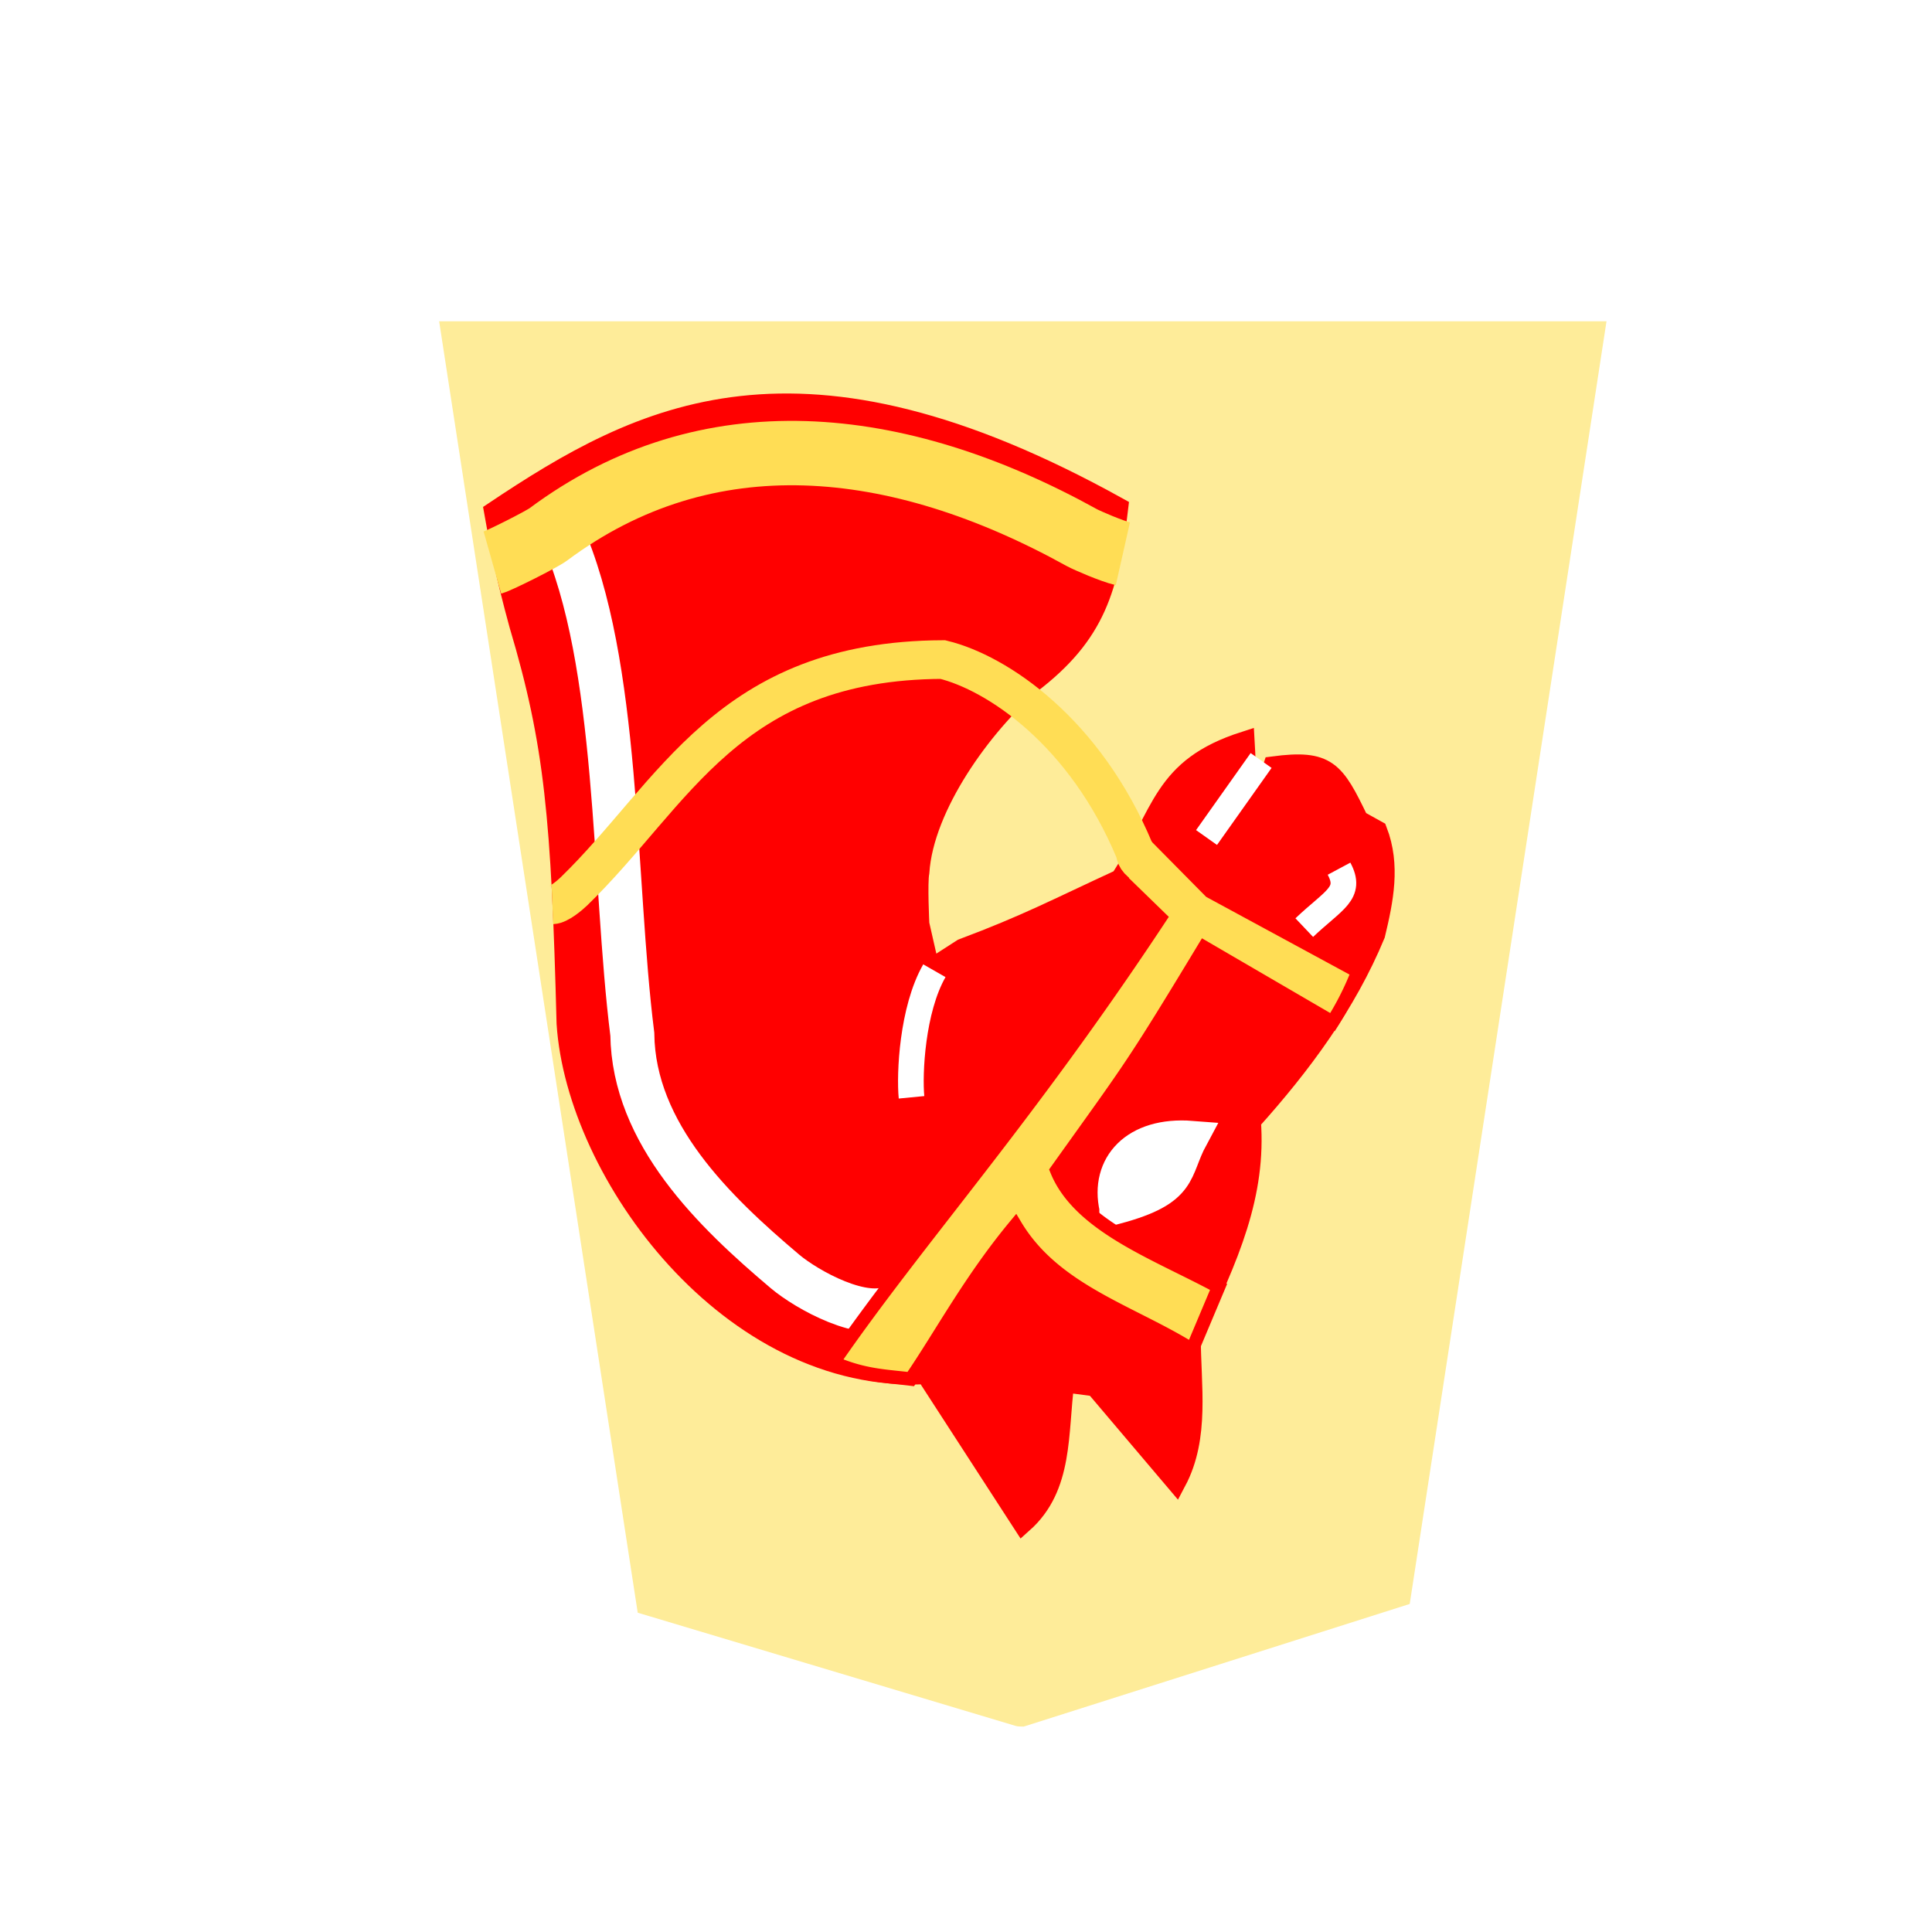 <?xml version="1.0" encoding="UTF-8" standalone="no"?>
<svg
   xmlns:dc="http://purl.org/dc/elements/1.1/"
   xmlns:cc="http://creativecommons.org/ns#"
   xmlns:rdf="http://www.w3.org/1999/02/22-rdf-syntax-ns#"
   xmlns:svg="http://www.w3.org/2000/svg"
   xmlns="http://www.w3.org/2000/svg"
   xmlns:sodipodi="http://sodipodi.sourceforge.net/DTD/sodipodi-0.dtd"
   xmlns:inkscape="http://www.inkscape.org/namespaces/inkscape"
   width="60"
   height="60"
   version="1.1"
   id="svg35"
   sodipodi:docname="1NK.svg"
   inkscape:version="1.0.1 (3bc2e813f5, 2020-09-07)">
  <sodipodi:namedview
     pagecolor="#ffffff"
     bordercolor="#666666"
     borderopacity="1"
     objecttolerance="10"
     gridtolerance="10"
     guidetolerance="10"
     inkscape:pageopacity="0"
     inkscape:pageshadow="2"
     inkscape:window-width="1366"
     inkscape:window-height="711"
     id="namedview37"
     showgrid="false"
     inkscape:zoom="9.1"
     inkscape:cx="30"
     inkscape:cy="30"
     inkscape:window-x="0"
     inkscape:window-y="0"
     inkscape:window-maximized="1"
     inkscape:current-layer="svg35" />
  <defs
     id="defs9">
    <filter
       id="a">
      <feGaussianBlur
         in="SourceAlpha"
         result="blur"
         stdDeviation="2"
         id="feGaussianBlur2" />
      <feOffset
         result="offsetBlur"
         dx="2"
         dy="2"
         id="feOffset4" />
      <feBlend
         in="SourceGraphic"
         in2="offsetBlur"
         id="feBlend6" />
    </filter>
  </defs>
  <g
     id="g876"
     transform="translate(3.908)">
    <g
       transform="matrix(0.894,0,0,0.894,-88.744,-18.467)"
       filter="url(#a)"
       id="g13">
      <path
         d="m 128.456,78.635 13.41,-4.26 6.836,-44.558 H 108.15 l 6.898,44.862 13.138,3.935 c 0.094,0.026 0.193,0.015 0.271,0.021 z"
         fill="#feec99"
         id="path11" />
    </g>
    <g
       stroke-width="1.386"
       id="g23">
      <path
         d="m 32.614,46.008 c 0.737,-1.39 0.45,-2.978 0.45,-4.504 1.214,-2.5 2.035,-4.423 1.867,-6.693 1.577,-1.756 2.963,-3.627 3.86,-5.791 0.257,-1.072 0.478,-2.145 0.065,-3.217 l -0.58,-0.322 C 37.53,23.933 37.31,23.59 35.639,23.808 c -0.921,2.853 -0.797,0.983 -0.901,-0.772 -2.56,0.824 -2.502,2.201 -3.845,4.273 -2.032,0.939 -2.914,1.414 -4.907,2.161 l -0.9,0.58 -1.352,2.252 1.223,-2.188 -0.322,-1.416 c 0,0 -0.064,-1.287 0,-1.608 0.136,-2.074 1.973,-4.579 3.46,-5.858 2.033,-1.549 2.425,-2.987 2.717,-5.468 -9.926,-5.509 -14.796,-2.928 -19.368,0.129 0.2,1.138 0.354,1.948 0.783,3.515 1.099,3.685 1.303,6.014 1.469,12.379 0.306,4.667 5.084,11.19 11.158,10.88 l 2.998,4.628 c 1.263,-1.124 1.078,-2.792 1.287,-4.376 l 0.966,0.129 z"
         fill="#ff0000"
         stroke="#ff0000"
         stroke-width="0.638"
         id="path15" />
      <path
         d="m 25.11,30.147 c -0.691,1.207 -0.78,3.208 -0.71,3.931"
         fill="none"
         stroke="#ffffff"
         stroke-width="0.797"
         id="path17" />
      <path
         d="m 30.747,37.504 c 2.115,-0.568 1.788,-1.132 2.353,-2.181 -1.746,-0.136 -2.643,0.89 -2.353,2.18 z"
         fill="#ffffff"
         stroke="#ffffff"
         stroke-width="1.029"
         id="path19" />
      <path
         d="m 23.878,40.552 c -0.918,0.523 -2.74,-0.504 -3.405,-1.065 -2.202,-1.86 -4.705,-4.27 -4.744,-7.371 -0.606,-4.818 -0.38,-11.538 -2.208,-15.595"
         fill="none"
         stroke="#ffffff"
         stroke-width="1.366"
         id="path21" />
    </g>
    <path
       d="M 35.257,23.618 33.562,26.01"
       fill="none"
       stroke="#ffffff"
       stroke-width="0.797"
       id="path25" />
    <path
       d="m 37.677,26.978 c 0.412,0.77 -0.158,0.956 -1.08,1.83"
       fill="none"
       stroke="#ffffff"
       stroke-width="0.797"
       id="path27" />
    <path
       d="m 37.474,31.743 -3.982,-2.32 c -2.292,3.793 -2.303,3.728 -4.583,6.923 0.705,1.743 3.133,2.591 5.027,3.62 l -0.82,1.948 c -1.904,-1.19 -4.274,-1.824 -5.49,-3.857 -1.41,1.698 -2.315,3.407 -3.249,4.771 -0.807,-0.098 -1.455,-0.103 -2.409,-0.516 2.615,-3.801 5.993,-7.511 10.153,-13.809 l -1.228,-1.194 0.86,-1.572 1.925,1.948 4.587,2.486 a 9.112,9.112 0 0 1 -0.791,1.572 z"
       fill="#ffdd55"
       stroke="#ff0000"
       stroke-width="0.417"
       id="path29" />
    <path
       d="m 30.964,17.197 c -0.333,-0.075 -1.114,-0.413 -1.273,-0.5 -5.752,-3.182 -11.644,-3.772 -16.572,-0.1 -0.21,0.156 -1.519,0.815 -1.735,0.876"
       fill="none"
       stroke="#ffdd55"
       stroke-width="2"
       id="path31" />
    <path
       d="m 31.631,26.868 c -0.31,-0.217 -0.257,-0.337 -0.3,-0.44 -1.541,-3.702 -4.262,-5.531 -5.96,-5.945 -6.678,0.028 -8.327,4.17 -11.46,7.204 -0.13,0.125 -0.463,0.406 -0.664,0.414"
       fill="none"
       stroke="#ffdd55"
       stroke-width="1.2"
       id="path33" />
  </g>
</svg>
